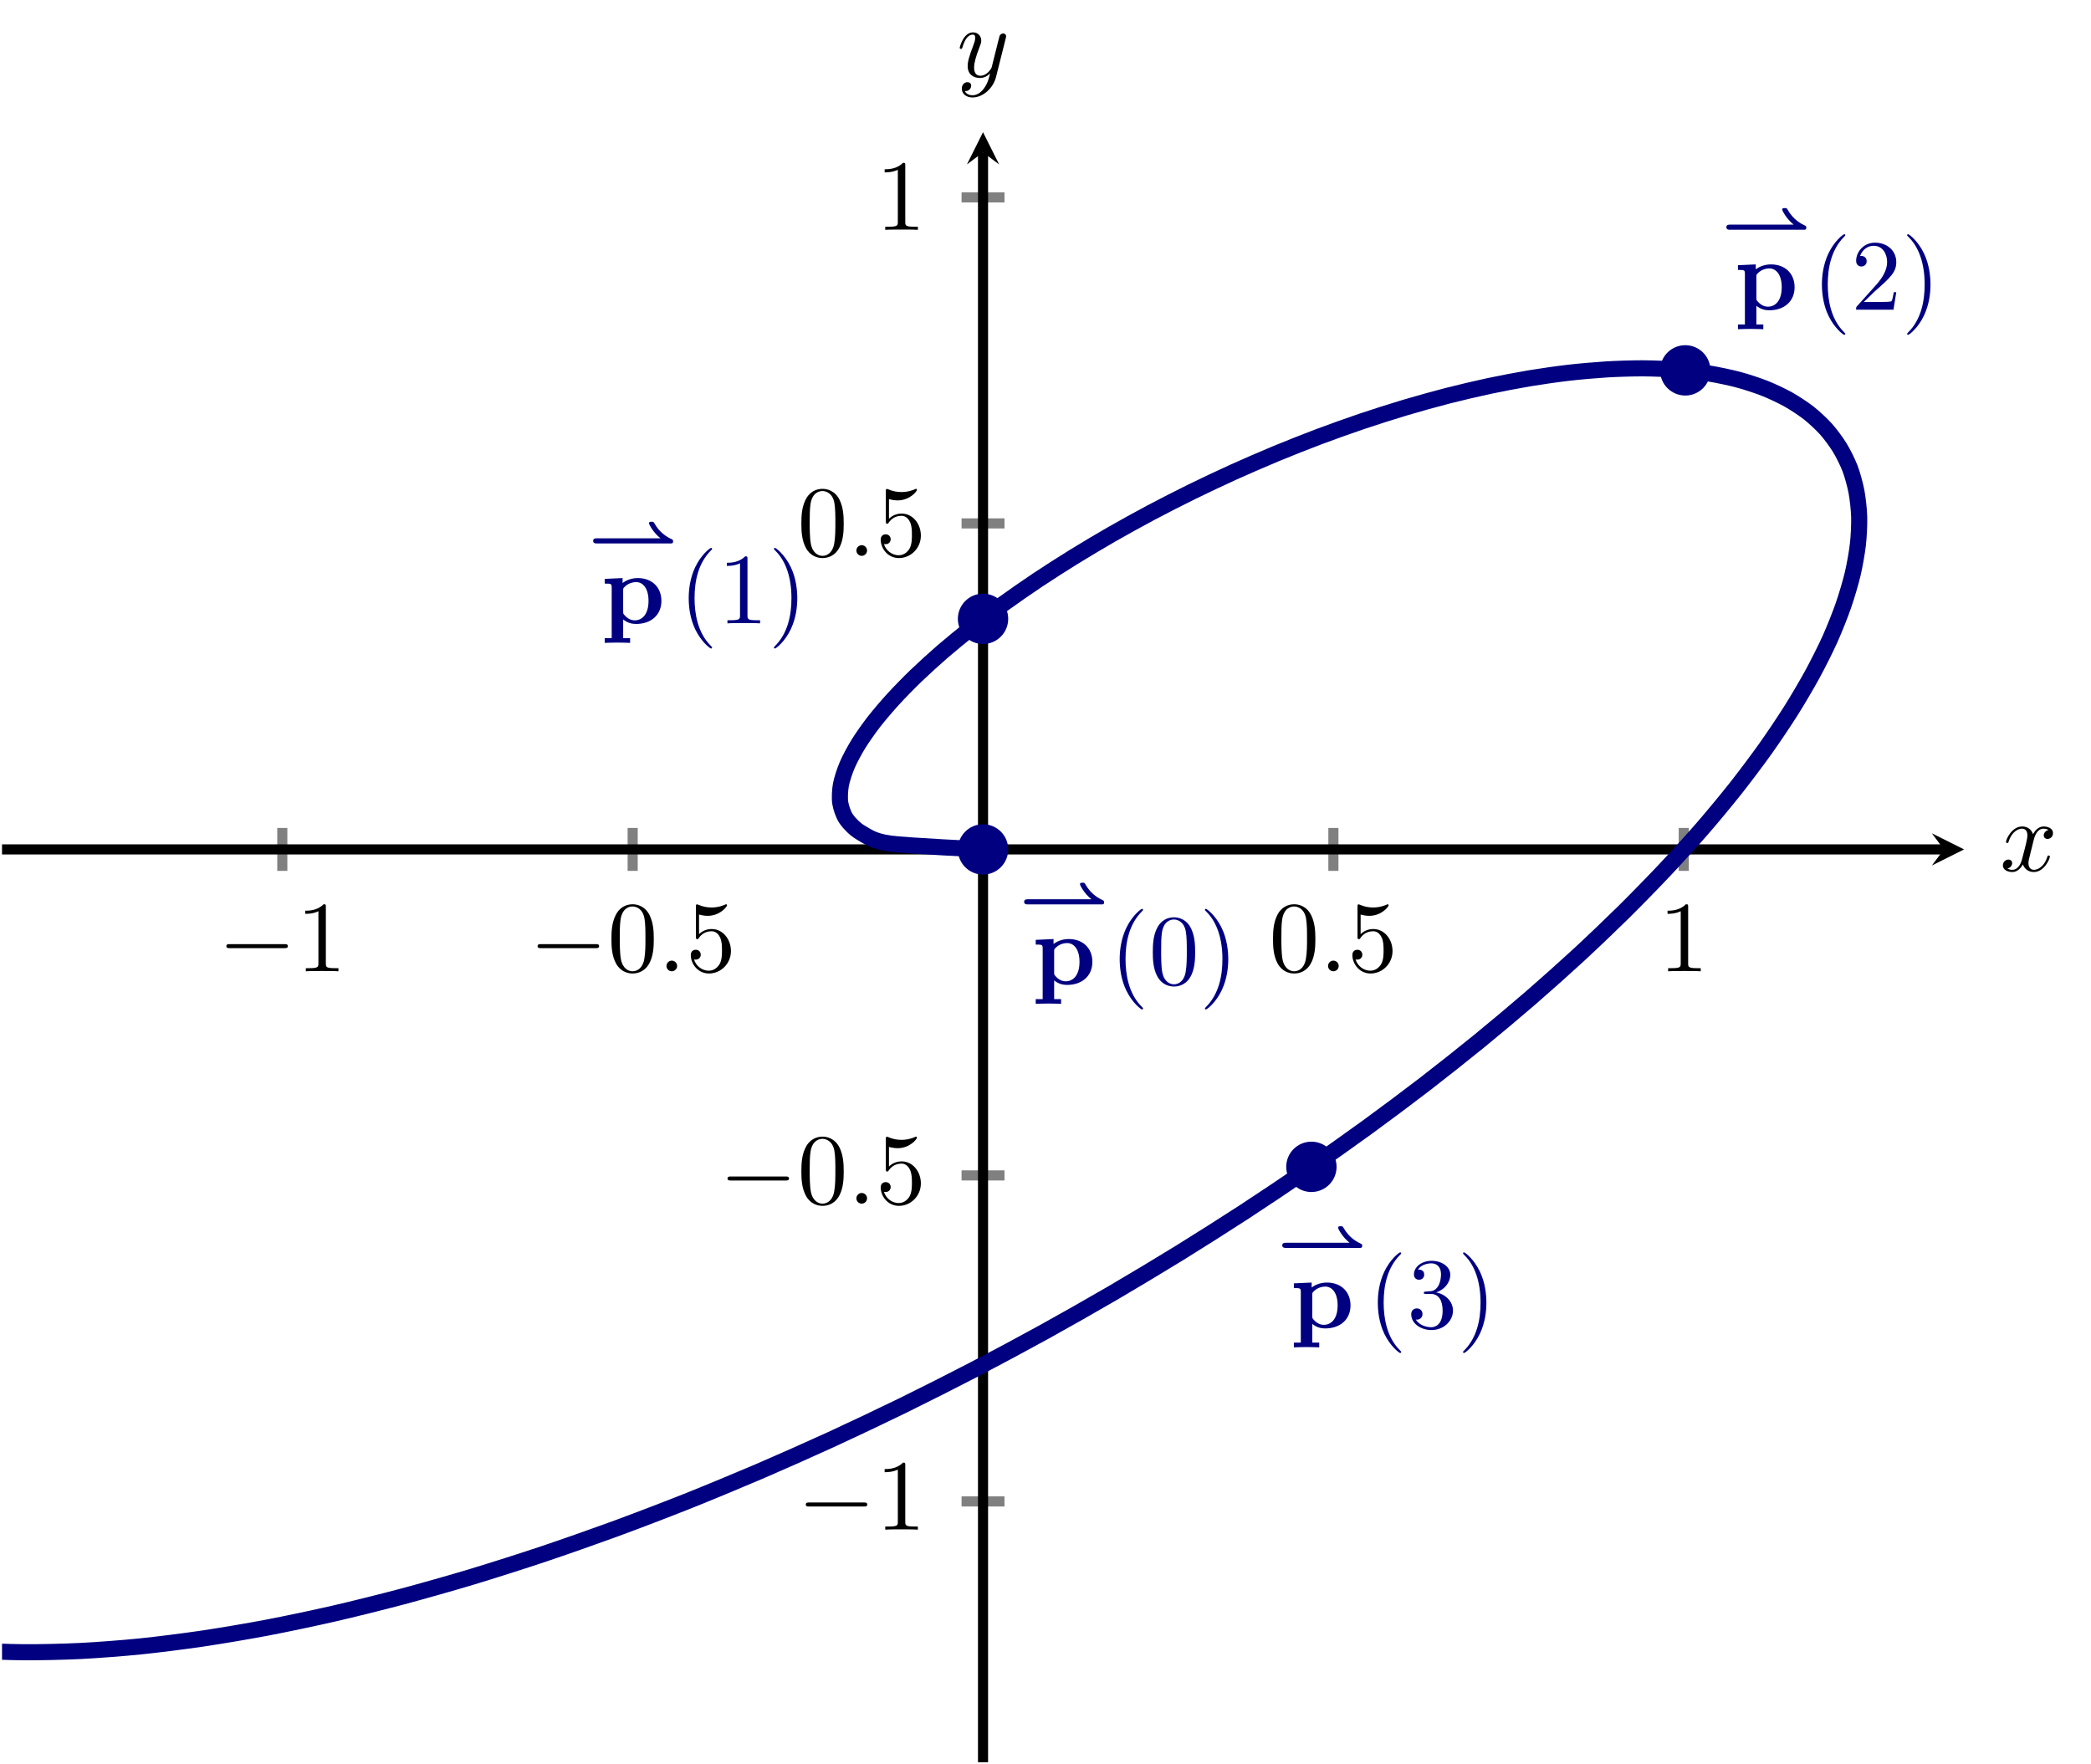 <?xml version="1.0" encoding="UTF-8" standalone="no"?>
<!DOCTYPE svg PUBLIC "-//W3C//DTD SVG 1.1//EN" "http://www.w3.org/Graphics/SVG/1.1/DTD/svg11.dtd">
<svg xmlns="http://www.w3.org/2000/svg" xmlns:xlink="http://www.w3.org/1999/xlink" version="1.1" width="207.044pt" height="174.685pt" viewBox="0 0 207.044 174.685">
<path transform="matrix(1,0,0,-1,-32.98,174.486)" stroke-width="1" stroke-linecap="butt" stroke-miterlimit="10" stroke-linejoin="miter" fill="none" stroke="#808080" d="M 60.933 88.255 L 60.933 92.508 M 95.625 88.255 L 95.625 92.508 M 165.008 88.255 L 165.008 92.508 M 199.7 88.255 L 199.7 92.508 "/>
<path transform="matrix(1,0,0,-1,-32.98,174.486)" stroke-width="1" stroke-linecap="butt" stroke-miterlimit="10" stroke-linejoin="miter" fill="none" stroke="#808080" d="M 128.191 25.823 L 132.442 25.823 M 128.191 58.102 L 132.442 58.102 M 128.191 122.661 L 132.442 122.661 M 128.191 154.94 L 132.442 154.94 "/>
<path transform="matrix(1,0,0,-1,-32.98,174.486)" stroke-width="1" stroke-linecap="butt" stroke-miterlimit="10" stroke-linejoin="miter" fill="none" stroke="#000000" d="M 33.18 90.382 L 225.461 90.382 "/>
<path transform="matrix(1,0,0,-1,192.481,84.104)" d="M 1.993 0 L -1.196 1.594 L 0 0 L -1.196 -1.594 "/>
<path transform="matrix(1,0,0,-1,-32.98,174.486)" stroke-width="1" stroke-linecap="butt" stroke-miterlimit="10" stroke-linejoin="miter" fill="none" stroke="#000000" d="M 130.316 0 L 130.316 159.403 "/>
<path transform="matrix(0,-1,-1,-0,97.337,15.083)" d="M 1.993 0 L -1.196 1.594 L 0 0 L -1.196 -1.594 "/>
<symbol id="font_0_1">
<path d="M .576 0 C .593 0 .611 0 .611 .02 C .611 .04 .593 .04 .576 .04 L .035 .04 C .018 .04 0 .04 0 .02 C 0 0 .018 0 .035 0 L .576 0 Z "/>
</symbol>
<use xlink:href="#font_0_1" transform="matrix(9.963,0,0,-9.963,22.414,93.881)"/>
<symbol id="font_1_4">
<path d="M .205 .64 C .205 .664 .205 .666 .182 .666 C .12 .602 .032 .602 0 .602 L 0 .571 C .02 .571 .079 .571 .131 .597 L .131 .079 C .131 .043 .128 .031 .038 .031 L .006 .031 L .006 0 C .041 .003 .128 .003 .168 .003 C .208 .003 .295 .003 .33 0 L .33 .031 L .298 .031 C .208 .031 .205 .042 .205 .079 L .205 .64 Z "/>
</symbol>
<use xlink:href="#font_1_4" transform="matrix(9.963,0,0,-9.963,30.223,96.172)"/>
<use xlink:href="#font_0_1" transform="matrix(9.963,0,0,-9.963,53.231,93.881)"/>
<symbol id="font_1_3">
<path d="M .421 .342 C .421 .422 .416 .502 .381 .576 C .335 .672 .253 .688 .211 .688 C .151 .688 .078 .662 .037 .569 C .005 .5 0 .422 0 .342 C 0 .267 .004 .177 .045 .101 C .088 .02 .161 0 .21 0 C .264 0 .34 .021 .384 .116 C .416 .185 .421 .263 .421 .342 M .21 .022 C .171 .022 .112 .047 .094 .143 C .083 .203 .083 .295 .083 .354 C .083 .418 .083 .484 .091 .538 C .11 .657 .185 .666 .21 .666 C .243 .666 .309 .648 .328 .549 C .338 .493 .338 .417 .338 .354 C .338 .279 .338 .211 .327 .147 C .312 .052 .255 .022 .21 .022 Z "/>
</symbol>
<use xlink:href="#font_1_3" transform="matrix(9.963,0,0,-9.963,60.542,96.391)"/>
<symbol id="font_2_1">
<path d="M .106 .053 C .106 .082 .082 .106 .053 .106 C .024 .106 0 .082 0 .053 C 0 .024 .024 0 .053 0 C .082 0 .106 .024 .106 .053 Z "/>
</symbol>
<use xlink:href="#font_2_1" transform="matrix(9.963,0,0,-9.963,65.991,96.172)"/>
<symbol id="font_1_7">
<path d="M .399 .223 C .399 .342 .317 .442 .209 .442 C .161 .442 .118 .426 .082 .391 L .082 .586 C .102 .58 .135 .573 .167 .573 C .29 .573 .36 .664 .36 .677 C .36 .683 .357 .688 .35 .688 C .349 .688 .347 .688 .342 .685 C .322 .676 .273 .656 .206 .656 C .166 .656 .12 .663 .073 .684 C .065 .687 .063 .687 .061 .687 C .051 .687 .051 .679 .051 .663 L .051 .367 C .051 .349 .051 .341 .065 .341 C .072 .341 .074 .344 .078 .35 C .089 .366 .126 .42 .207 .42 C .259 .42 .284 .374 .292 .356 C .308 .319 .31 .28 .31 .23 C .31 .195 .31 .135 .286 .093 C .262 .054 .225 .028 .179 .028 C .106 .028 .049 .081 .032 .14 C .035 .139 .038 .138 .049 .138 C .082 .138 .099 .163 .099 .187 C .099 .211 .082 .236 .049 .236 C .035 .236 0 .229 0 .183 C 0 .097 .069 0 .181 0 C .297 0 .399 .096 .399 .223 Z "/>
</symbol>
<use xlink:href="#font_1_7" transform="matrix(9.963,0,0,-9.963,68.4,96.391)"/>
<use xlink:href="#font_1_3" transform="matrix(9.963,0,0,-9.963,126.05,96.391)"/>
<use xlink:href="#font_2_1" transform="matrix(9.963,0,0,-9.963,131.499,96.172)"/>
<use xlink:href="#font_1_7" transform="matrix(9.963,0,0,-9.963,133.908,96.391)"/>
<use xlink:href="#font_1_4" transform="matrix(9.963,0,0,-9.963,165.114,96.172)"/>
<use xlink:href="#font_0_1" transform="matrix(9.963,0,0,-9.963,79.786,149.167)"/>
<use xlink:href="#font_1_4" transform="matrix(9.963,0,0,-9.963,87.595,151.458)"/>
<use xlink:href="#font_0_1" transform="matrix(9.963,0,0,-9.963,72.037,116.888)"/>
<use xlink:href="#font_1_3" transform="matrix(9.963,0,0,-9.963,79.348,119.398)"/>
<use xlink:href="#font_2_1" transform="matrix(9.963,0,0,-9.963,84.797,119.179)"/>
<use xlink:href="#font_1_7" transform="matrix(9.963,0,0,-9.963,87.206,119.398)"/>
<use xlink:href="#font_1_3" transform="matrix(9.963,0,0,-9.963,79.348,55.256)"/>
<use xlink:href="#font_2_1" transform="matrix(9.963,0,0,-9.963,84.797,55.037)"/>
<use xlink:href="#font_1_7" transform="matrix(9.963,0,0,-9.963,87.206,55.256)"/>
<use xlink:href="#font_1_4" transform="matrix(9.963,0,0,-9.963,87.595,22.758)"/>
<clipPath id="cp3">
<path transform="matrix(1,0,0,-1,-32.98,174.486)" d="M 33.18 0 L 227.453 0 L 227.453 161.396 L 33.18 161.396 Z "/>
</clipPath>
<g clip-path="url(#cp3)">
<path transform="matrix(1,0,0,-1,-32.98,174.486)" stroke-width="1.594" stroke-linecap="butt" stroke-miterlimit="10" stroke-linejoin="miter" fill="none" stroke="#000080" d="M 130.316 90.382 C 130.316 90.382 122.776 90.735 121.101 90.963 C 119.427 91.191 118.846 91.688 118.246 92.024 C 117.647 92.361 117.065 92.977 116.779 93.388 C 116.492 93.8 116.253 94.519 116.179 94.99 C 116.105 95.461 116.149 96.265 116.244 96.784 C 116.34 97.304 116.628 98.176 116.868 98.735 C 117.107 99.294 117.605 100.223 117.971 100.815 C 118.336 101.407 119.023 102.385 119.502 103.002 C 119.981 103.619 120.841 104.627 121.423 105.263 C 122.004 105.899 123.018 106.936 123.693 107.586 C 124.367 108.236 125.525 109.291 126.284 109.947 C 127.043 110.604 128.33 111.66 129.166 112.317 C 130.002 112.975 131.404 114.031 132.309 114.685 C 133.214 115.339 134.723 116.389 135.689 117.033 C 136.655 117.677 138.253 118.7 139.273 119.33 C 140.293 119.96 141.973 120.962 143.039 121.573 C 144.105 122.185 145.852 123.148 146.956 123.735 C 148.06 124.321 149.862 125.241 150.997 125.798 C 152.131 126.355 153.975 127.225 155.133 127.749 C 156.29 128.272 158.165 129.085 159.338 129.571 C 160.51 130.057 162.405 130.807 163.585 131.251 C 164.765 131.695 166.662 132.373 167.841 132.771 C 169.02 133.17 170.911 133.772 172.083 134.121 C 173.254 134.471 175.128 134.994 176.283 135.291 C 177.438 135.588 179.275 136.02 180.406 136.261 C 181.537 136.502 183.333 136.845 184.434 137.029 C 185.534 137.212 187.275 137.46 188.336 137.582 C 189.398 137.704 191.067 137.849 192.083 137.91 C 193.099 137.97 194.698 138.02 195.662 138.016 C 196.626 138.012 198.127 137.951 199.032 137.88 C 199.936 137.81 201.341 137.646 202.18 137.509 C 203.02 137.373 204.315 137.101 205.082 136.897 C 205.85 136.693 207.021 136.31 207.71 136.037 C 208.4 135.765 209.443 135.273 210.05 134.933 C 210.657 134.593 211.566 133.994 212.085 133.586 C 212.604 133.178 213.365 132.469 213.79 131.994 C 214.215 131.519 214.817 130.702 215.147 130.162 C 215.477 129.622 215.936 128.706 216.166 128.102 C 216.395 127.498 216.676 126.474 216.802 125.808 C 216.928 125.141 217.052 124.023 217.071 123.296 C 217.09 122.57 217.032 121.354 216.942 120.569 C 216.852 119.784 216.623 118.477 216.423 117.637 C 216.223 116.796 215.81 115.403 215.499 114.511 C 215.188 113.619 214.604 112.147 214.18 111.206 C 213.755 110.265 212.977 108.714 212.439 107.727 C 211.901 106.741 210.951 105.123 210.302 104.096 C 209.654 103.069 208.525 101.388 207.767 100.324 C 207.009 99.261 205.706 97.525 204.84 96.429 C 203.973 95.332 202.495 93.546 201.519 92.423 C 200.543 91.299 198.885 89.475 197.804 88.328 C 196.724 87.181 194.909 85.323 193.73 84.158 C 192.55 82.994 190.579 81.11 189.303 79.932 C 188.027 78.754 185.901 76.855 184.531 75.67 C 183.162 74.485 180.891 72.578 179.434 71.391 C 177.977 70.204 175.571 68.296 174.032 67.113 C 172.493 65.929 169.957 64.034 168.341 62.859 C 166.724 61.684 164.068 59.805 162.38 58.644 C 160.693 57.483 157.931 55.632 156.18 54.491 C 154.429 53.351 151.57 51.538 149.762 50.422 C 147.953 49.307 145.005 47.536 143.147 46.451 C 141.289 45.366 138.269 43.652 136.369 42.604 C 134.469 41.556 131.388 39.904 129.454 38.897 C 127.52 37.89 124.389 36.307 122.428 35.346 C 120.468 34.386 117.302 32.884 115.324 31.975 C 113.346 31.067 110.158 29.651 108.171 28.798 C 106.184 27.946 102.99 26.622 101.002 25.83 C 99.015 25.039 95.826 23.82 93.848 23.094 C 91.869 22.369 88.702 21.257 86.741 20.6 C 84.779 19.943 81.644 18.944 79.709 18.36 C 77.774 17.777 74.692 16.903 72.792 16.397 C 70.892 15.891 67.872 15.139 66.015 14.712 C 64.159 14.286 61.216 13.665 59.413 13.323 C 57.61 12.98 54.761 12.498 53.019 12.241 C 51.276 11.983 48.527 11.635 46.854 11.464 C 45.182 11.294 42.558 11.095 40.964 11.015 C 39.37 10.935 36.873 10.879 35.364 10.889 C 33.854 10.9 31.499 10.988 30.084 11.091 C 28.668 11.194 26.473 11.435 25.159 11.632 C 23.844 11.829 21.817 12.22 20.61 12.509 C 19.402 12.799 17.55 13.337 16.456 13.719 C 15.363 14.102 13.702 14.791 12.729 15.267 C 11.757 15.742 10.293 16.579 9.445 17.145 C 8.597 17.711 7.336 18.692 6.62 19.349 C 5.904 20.007 4.866 21.137 4.285 21.882 C 3.705 22.628 2.878 23.893 2.437 24.724 C 1.995 25.556 1.401 26.96 1.103 27.875 C .805 28.791 .441 30.326 .288 31.322 C .135 32.318 .005 33.979 0 35.052 C -.005 36.126 .109 37.91 .254 39.057 C .399 40.203 .75 42.101 1.045 43.317 C 1.34 44.533 1.935 46.539 2.382 47.821 C 2.83 49.102 3.67 51.21 4.268 52.551 C 4.866 53.893 5.947 56.094 6.693 57.491 C 7.44 58.887 8.755 61.17 9.65 62.616 C 10.545 64.063 12.102 66.423 13.144 67.913 C 14.185 69.404 15.971 71.83 17.155 73.359 C 18.34 74.888 20.355 77.371 21.68 78.932 C 23.005 80.494 25.245 83.025 26.705 84.612 C 28.165 86.2 32.201 90.372 32.201 90.372 "/>
<symbol id="font_4_1">
<path d="M 1.098 0 C 1.12 0 1.135 0 1.135 .029 C 1.135 .039 1.135 .05 1.122 .057 C 1.067 .083 .953 .137 .868 .288 C .856 .307 .855 .308 .829 .308 C .812 .308 .793 .308 .793 .286 C .793 .272 .851 .156 .956 .073 L .051 .073 C .036 .073 0 .073 0 .037 C 0 0 .035 0 .051 0 L 1.098 0 Z "/>
</symbol>
<use xlink:href="#font_4_1" transform="matrix(6.974,0,0,-6.974,101.406,89.55)" fill="#000080"/>
<symbol id="font_5_1">
<path d="M .183 .523 C .183 .542 .184 .543 .198 .557 C .238 .598 .29 .604 .312 .604 C .379 .604 .435 .543 .435 .417 C .435 .276 .365 .224 .3 .224 C .286 .224 .239 .224 .194 .278 C .183 .291 .183 .292 .183 .311 L .183 .523 M .183 .233 C .226 .198 .27 .188 .311 .188 C .461 .188 .563 .278 .563 .417 C .563 .55 .472 .644 .328 .644 C .253 .644 .2 .613 .177 .595 L .177 .644 L 0 .636 L 0 .589 C .062 .589 .069 .589 .069 .551 L .069 .047 L 0 .047 L 0 0 C .028 .001 .088 .003 .126 .003 C .165 .003 .224 .001 .252 0 L .252 .047 L .183 .047 L .183 .233 Z "/>
</symbol>
<use xlink:href="#font_5_1" transform="matrix(9.963,0,0,-9.963,102.555,99.395)" fill="#000080"/>
<symbol id="font_1_1">
<path d="M .232 .01 C .232 .013 .232 .015 .215 .032 C .09 .158 .058 .347 .058 .5 C .058 .674 .096 .848 .219 .973 C .232 .985 .232 .987 .232 .99 C .232 .997 .228 1 .222 1 C .212 1 .122 .932 .063 .805 C .012 .695 0 .584 0 .5 C 0 .422 .011 .301 .066 .188 C .126 .065 .212 0 .222 0 C .228 0 .232 .003 .232 .01 Z "/>
</symbol>
<symbol id="font_1_2">
<path d="M .232 .5 C .232 .578 .221 .699 .166 .812 C .106 .935 .02 1 .01 1 C .004 1 0 .996 0 .99 C 0 .987 0 .985 .019 .967 C .117 .868 .174 .709 .174 .5 C .174 .329 .137 .153 .013 .027 C 0 .015 0 .013 0 .01 C 0 .004 .004 0 .01 0 C .02 0 .11 .068 .169 .195 C .22 .305 .232 .416 .232 .5 Z "/>
</symbol>
<use xlink:href="#font_1_1" transform="matrix(9.963,0,0,-9.963,110.868,99.953)" fill="#000080"/>
<use xlink:href="#font_1_3" transform="matrix(9.963,0,0,-9.963,114.146,97.681)" fill="#000080"/>
<use xlink:href="#font_1_2" transform="matrix(9.963,0,0,-9.963,119.307,99.953)" fill="#000080"/>
<use xlink:href="#font_4_1" transform="matrix(6.974,0,0,-6.974,170.938,22.75)" fill="#000080"/>
<use xlink:href="#font_5_1" transform="matrix(9.963,0,0,-9.963,172.087,32.596)" fill="#000080"/>
<symbol id="font_1_5">
<path d="M .077 .077 L .183 .18 C .339 .318 .399 .372 .399 .472 C .399 .586 .309 .666 .187 .666 C .074 .666 0 .574 0 .485 C 0 .429 .05 .429 .053 .429 C .07 .429 .105 .441 .105 .482 C .105 .508 .087 .534 .052 .534 C .044 .534 .042 .534 .039 .533 C .062 .598 .116 .635 .174 .635 C .265 .635 .308 .554 .308 .472 C .308 .392 .258 .313 .203 .251 L .011 .037 C 0 .026 0 .024 0 0 L .371 0 L .399 .174 L .374 .174 C .369 .144 .362 .1 .352 .085 C .345 .077 .279 .077 .257 .077 L .077 .077 Z "/>
</symbol>
<use xlink:href="#font_1_1" transform="matrix(9.963,0,0,-9.963,180.4,33.154)" fill="#000080"/>
<use xlink:href="#font_1_5" transform="matrix(9.963,0,0,-9.963,183.788,30.663)" fill="#000080"/>
<use xlink:href="#font_1_2" transform="matrix(9.963,0,0,-9.963,188.839,33.154)" fill="#000080"/>
<use xlink:href="#font_4_1" transform="matrix(6.974,0,0,-6.974,58.732,53.809)" fill="#000080"/>
<use xlink:href="#font_5_1" transform="matrix(9.963,0,0,-9.963,59.881,63.654)" fill="#000080"/>
<use xlink:href="#font_1_1" transform="matrix(9.963,0,0,-9.963,68.194,64.212)" fill="#000080"/>
<use xlink:href="#font_1_4" transform="matrix(9.963,0,0,-9.963,71.97,61.721)" fill="#000080"/>
<use xlink:href="#font_1_2" transform="matrix(9.963,0,0,-9.963,76.633,64.212)" fill="#000080"/>
<use xlink:href="#font_4_1" transform="matrix(6.974,0,0,-6.974,126.965,123.562)" fill="#000080"/>
<use xlink:href="#font_5_1" transform="matrix(9.963,0,0,-9.963,128.114,133.408)" fill="#000080"/>
<symbol id="font_1_6">
<path d="M .248 .374 C .33 .401 .388 .471 .388 .55 C .388 .632 .3 .688 .204 .688 C .103 .688 .027 .628 .027 .552 C .027 .519 .049 .5 .078 .5 C .109 .5 .129 .522 .129 .551 C .129 .601 .082 .601 .067 .601 C .098 .65 .164 .663 .2 .663 C .241 .663 .296 .641 .296 .551 C .296 .539 .294 .481 .268 .437 C .238 .389 .204 .386 .179 .385 C .171 .384 .147 .382 .14 .382 C .132 .381 .125 .38 .125 .37 C .125 .359 .132 .359 .149 .359 L .193 .359 C .275 .359 .312 .291 .312 .193 C .312 .057 .243 .028 .199 .028 C .156 .028 .081 .045 .046 .104 C .081 .099 .112 .121 .112 .159 C .112 .195 .085 .215 .056 .215 C .032 .215 0 .201 0 .157 C 0 .066 .093 0 .202 0 C .324 0 .415 .091 .415 .193 C .415 .275 .352 .353 .248 .374 Z "/>
</symbol>
<use xlink:href="#font_1_1" transform="matrix(9.963,0,0,-9.963,136.427,133.966)" fill="#000080"/>
<use xlink:href="#font_1_6" transform="matrix(9.963,0,0,-9.963,139.735,131.694)" fill="#000080"/>
<use xlink:href="#font_1_2" transform="matrix(9.963,0,0,-9.963,144.866,133.966)" fill="#000080"/>
</g>
<path transform="matrix(1,0,0,-1,-32.98,174.486)" d="M 132.309 113.212 C 132.309 114.312 131.417 115.204 130.316 115.204 C 129.216 115.204 128.324 114.312 128.324 113.212 C 128.324 112.111 129.216 111.219 130.316 111.219 C 131.417 111.219 132.309 112.111 132.309 113.212 Z M 130.316 113.212 " fill="#000080"/>
<path transform="matrix(1,0,0,-1,-32.98,174.486)" stroke-width="1" stroke-linecap="butt" stroke-miterlimit="10" stroke-linejoin="miter" fill="none" stroke="#000080" d="M 132.309 113.212 C 132.309 114.312 131.417 115.204 130.316 115.204 C 129.216 115.204 128.324 114.312 128.324 113.212 C 128.324 112.111 129.216 111.219 130.316 111.219 C 131.417 111.219 132.309 112.111 132.309 113.212 Z M 130.316 113.212 "/>
<path transform="matrix(1,0,0,-1,-32.98,174.486)" d="M 201.842 137.815 C 201.842 138.915 200.95 139.807 199.85 139.807 C 198.749 139.807 197.857 138.915 197.857 137.815 C 197.857 136.714 198.749 135.822 199.85 135.822 C 200.95 135.822 201.842 136.714 201.842 137.815 Z M 199.85 137.815 " fill="#000080"/>
<path transform="matrix(1,0,0,-1,-32.98,174.486)" stroke-width="1" stroke-linecap="butt" stroke-miterlimit="10" stroke-linejoin="miter" fill="none" stroke="#000080" d="M 201.842 137.815 C 201.842 138.915 200.95 139.807 199.85 139.807 C 198.749 139.807 197.857 138.915 197.857 137.815 C 197.857 136.714 198.749 135.822 199.85 135.822 C 200.95 135.822 201.842 136.714 201.842 137.815 Z M 199.85 137.815 "/>
<path transform="matrix(1,0,0,-1,-32.98,174.486)" d="M 164.823 58.952 C 164.823 60.052 163.931 60.944 162.83 60.944 C 161.73 60.944 160.838 60.052 160.838 58.952 C 160.838 57.851 161.73 56.959 162.83 56.959 C 163.931 56.959 164.823 57.851 164.823 58.952 Z M 162.83 58.952 " fill="#000080"/>
<path transform="matrix(1,0,0,-1,-32.98,174.486)" stroke-width="1" stroke-linecap="butt" stroke-miterlimit="10" stroke-linejoin="miter" fill="none" stroke="#000080" d="M 164.823 58.952 C 164.823 60.052 163.931 60.944 162.83 60.944 C 161.73 60.944 160.838 60.052 160.838 58.952 C 160.838 57.851 161.73 56.959 162.83 56.959 C 163.931 56.959 164.823 57.851 164.823 58.952 Z M 162.83 58.952 "/>
<path transform="matrix(1,0,0,-1,-32.98,174.486)" d="M 132.309 90.382 C 132.309 91.482 131.417 92.374 130.316 92.374 C 129.216 92.374 128.324 91.482 128.324 90.382 C 128.324 89.281 129.216 88.389 130.316 88.389 C 131.417 88.389 132.309 89.281 132.309 90.382 Z M 130.316 90.382 " fill="#000080"/>
<path transform="matrix(1,0,0,-1,-32.98,174.486)" stroke-width="1" stroke-linecap="butt" stroke-miterlimit="10" stroke-linejoin="miter" fill="none" stroke="#000080" d="M 132.309 90.382 C 132.309 91.482 131.417 92.374 130.316 92.374 C 129.216 92.374 128.324 91.482 128.324 90.382 C 128.324 89.281 129.216 88.389 130.316 88.389 C 131.417 88.389 132.309 89.281 132.309 90.382 Z M 130.316 90.382 "/>
<symbol id="font_2_2">
<path d="M .305 .313 C .311 .339 .334 .431 .404 .431 C .409 .431 .433 .431 .454 .418 C .426 .413 .406 .388 .406 .364 C .406 .348 .417 .329 .444 .329 C .466 .329 .498 .347 .498 .387 C .498 .439 .439 .453 .405 .453 C .347 .453 .312 .4 .3 .377 C .275 .443 .221 .453 .192 .453 C .088 .453 .031 .324 .031 .299 C .031 .289 .041 .289 .043 .289 C .051 .289 .054 .291 .056 .3 C .09 .406 .156 .431 .19 .431 C .209 .431 .244 .422 .244 .364 C .244 .333 .227 .266 .19 .126 C .174 .064 .139 .022 .095 .022 C .089 .022 .066 .022 .045 .035 C .07 .04 .092 .061 .092 .089 C .092 .116 .07 .124 .055 .124 C .025 .124 0 .098 0 .066 C 0 .02 .05 0 .094 0 C .16 0 .196 .07 .199 .076 C .211 .039 .247 0 .307 0 C .41 0 .467 .129 .467 .154 C .467 .164 .458 .164 .455 .164 C .446 .164 .444 .16 .442 .153 C .409 .046 .341 .022 .309 .022 C .27 .022 .254 .054 .254 .088 C .254 .11 .26 .132 .271 .176 L .305 .313 Z "/>
</symbol>
<use xlink:href="#font_2_2" transform="matrix(9.963,0,0,-9.963,198.319,86.345)"/>
<symbol id="font_2_3">
<path d="M .457 .586 C .461 .6 .461 .602 .461 .609 C .461 .627 .447 .636 .432 .636 C .422 .636 .406 .63 .397 .615 C .395 .61 .387 .579 .383 .561 C .376 .535 .369 .508 .363 .481 L .318 .301 C .314 .286 .271 .216 .205 .216 C .154 .216 .143 .26 .143 .297 C .143 .343 .16 .405 .194 .493 C .21 .534 .214 .545 .214 .565 C .214 .61 .182 .647 .132 .647 C .037 .647 0 .502 0 .493 C 0 .483 .01 .483 .012 .483 C .022 .483 .023 .485 .028 .501 C .055 .595 .095 .625 .129 .625 C .137 .625 .154 .625 .154 .593 C .154 .568 .144 .542 .137 .523 C .097 .417 .079 .36 .079 .313 C .079 .224 .142 .194 .201 .194 C .24 .194 .274 .211 .302 .239 C .289 .187 .277 .138 .237 .085 C .211 .051 .173 .022 .127 .022 C .113 .022 .068 .025 .051 .064 C .067 .064 .08 .064 .094 .076 C .104 .085 .114 .098 .114 .117 C .114 .148 .087 .152 .077 .152 C .054 .152 .021 .136 .021 .087 C .021 .037 .065 0 .127 0 C .23 0 .333 .091 .361 .204 L .457 .586 Z "/>
</symbol>
<use xlink:href="#font_2_3" transform="matrix(9.963,0,0,-9.963,95.028,9.652)"/>
</svg>
